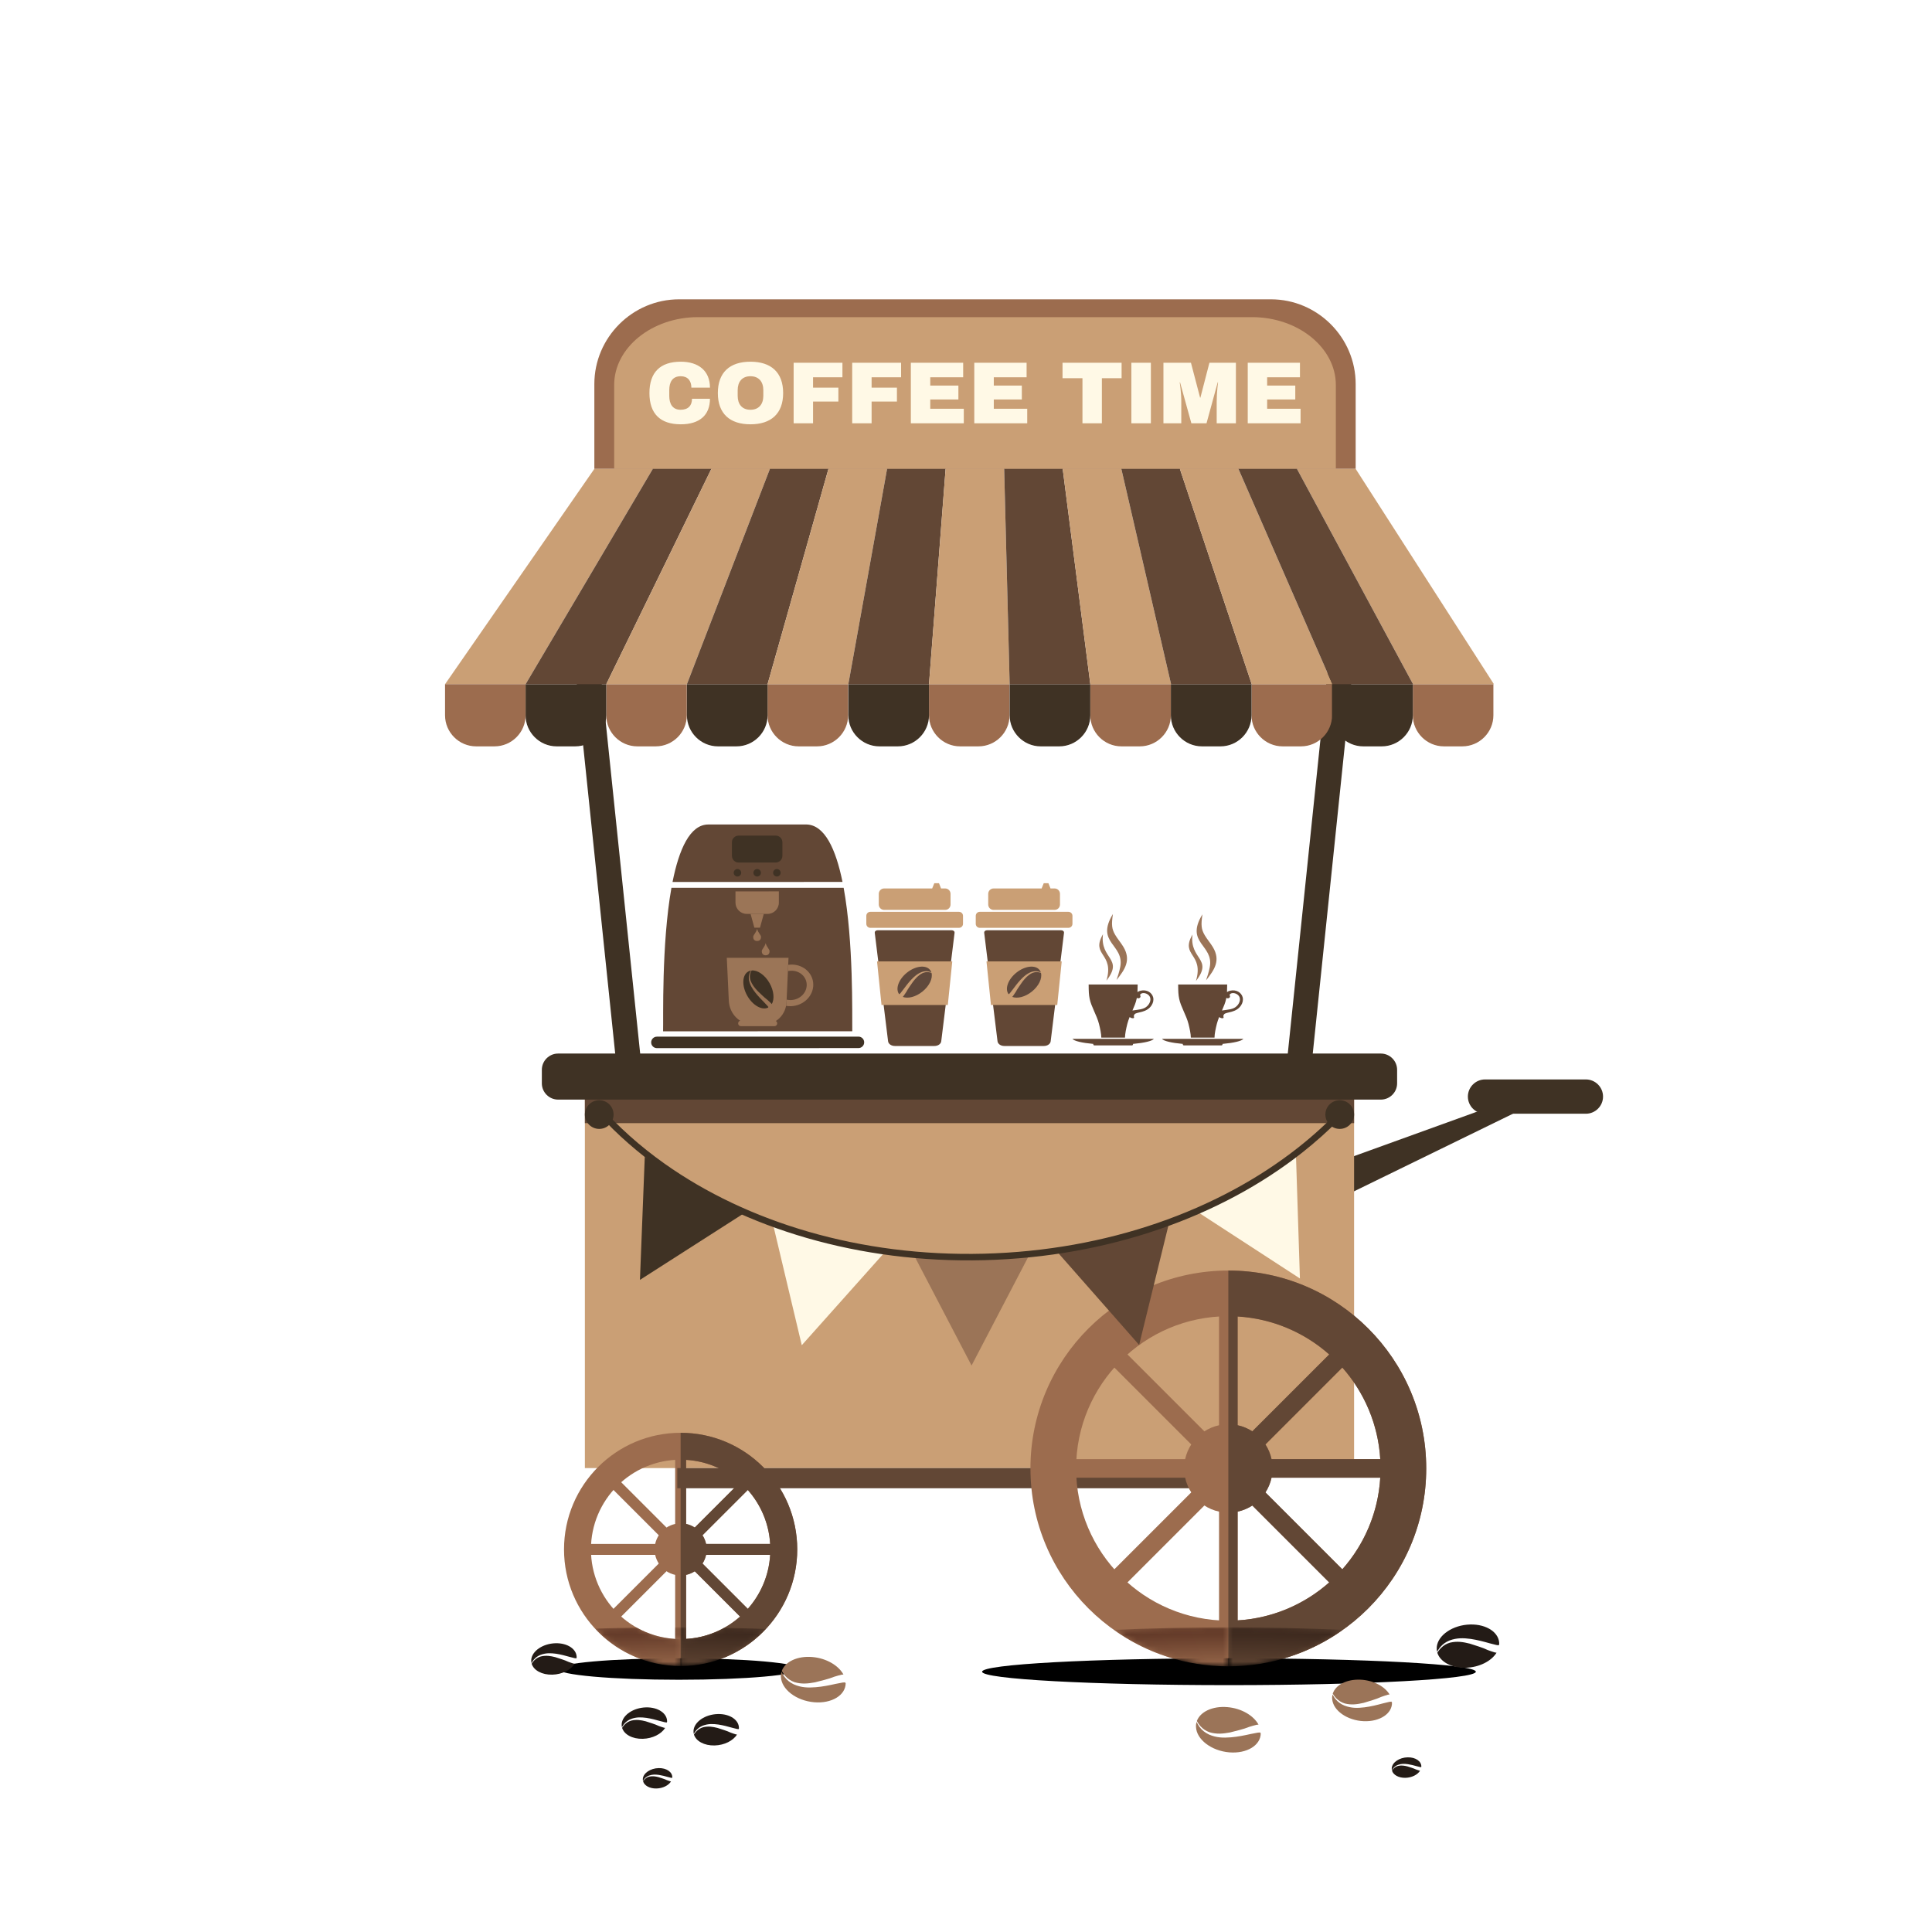 <?xml version="1.0" encoding="UTF-8"?>
<svg width="360px" height="360px" viewBox="0 0 360 360" version="1.1" xmlns="http://www.w3.org/2000/svg" xmlns:xlink="http://www.w3.org/1999/xlink">
    <title>illustration</title>
    <defs>
        <path d="M0,359.622 L0,-3.55271368e-15 L359.58,-3.55271368e-15 L359.58,359.622 L0,359.622 Z M177.302,315.871 C188.958,317.886 207.703,319.193 228.84,319.193 C264.192,319.193 292.851,315.537 292.851,311.027 C292.851,307.471 275.036,304.446 250.17,303.325 C259.577,296.643 265.713,285.66 265.713,273.244 C265.713,252.878 249.204,236.37 228.839,236.37 C208.474,236.37 191.965,252.878 191.965,273.244 C191.965,285.66 198.102,296.643 207.508,303.325 C195.325,303.875 184.833,304.881 177.302,306.183 C168.874,304.726 156.741,303.639 142.677,303.149 C146.297,299.267 148.512,294.058 148.512,288.331 C148.512,288.156 148.51,287.981 148.506,287.806 C148.226,276.049 138.608,266.602 126.783,266.602 C114.782,266.602 105.054,276.332 105.054,288.331 C105.054,294.026 107.245,299.21 110.83,303.084 C82.68,303.942 61.753,307.173 61.753,311.027 C61.753,315.537 90.411,319.193 125.764,319.193 C146.901,319.193 165.645,317.886 177.302,315.871 Z M134.904,302.944 C132.576,302.901 130.206,302.874 127.802,302.865 L127.802,293.075 C128.387,292.951 128.931,292.72 129.417,292.406 L137.859,300.849 C136.956,301.649 135.966,302.352 134.904,302.944 Z M118.605,302.911 C113.51,300.048 110.069,294.592 110.069,288.331 C110.069,279.444 117.007,272.175 125.764,271.647 L125.764,302.861 C123.342,302.861 120.956,302.878 118.605,302.911 Z M227.109,301.556 C212.248,300.663 200.475,288.328 200.475,273.244 C200.475,258.159 212.248,245.825 227.109,244.932 L227.109,301.556 Z M230.569,301.556 L230.569,281.295 C231.56,281.083 232.484,280.691 233.309,280.158 L247.635,294.486 C243.164,298.444 237.434,301.015 231.123,301.517 C231.116,301.518 231.11,301.518 231.104,301.519 L231.102,301.519 C230.925,301.533 230.747,301.545 230.569,301.556 Z M139.301,299.408 L130.859,290.966 C131.172,290.479 131.402,289.933 131.527,289.349 L143.467,289.349 C143.446,289.71 143.412,290.068 143.369,290.421 C143.368,290.423 143.368,290.423 143.368,290.424 C143.367,290.431 143.366,290.437 143.366,290.444 C143.365,290.445 143.365,290.446 143.365,290.447 C143.364,290.453 143.364,290.46 143.363,290.467 C143.363,290.467 143.362,290.469 143.362,290.469 C143.36,290.488 143.358,290.506 143.355,290.524 C143.355,290.527 143.354,290.532 143.353,290.535 C143.353,290.539 143.353,290.543 143.352,290.547 C143.351,290.551 143.351,290.556 143.351,290.56 C143.35,290.564 143.349,290.567 143.349,290.57 C143.348,290.576 143.348,290.581 143.347,290.587 C143.346,290.589 143.346,290.591 143.346,290.593 C143.345,290.601 143.344,290.607 143.343,290.615 C143.343,290.616 143.343,290.616 143.343,290.618 C142.885,293.966 141.435,296.997 139.301,299.408 Z M250.08,292.041 L235.753,277.712 C236.286,276.889 236.678,275.963 236.889,274.972 L257.151,274.972 C256.841,280.149 255.139,284.954 252.417,289.015 C252.416,289.017 252.415,289.018 252.415,289.02 C252.41,289.027 252.405,289.034 252.4,289.041 C252.396,289.048 252.392,289.053 252.388,289.059 C252.385,289.063 252.383,289.066 252.381,289.07 C251.679,290.112 250.911,291.103 250.08,292.041 L250.08,292.041 Z M143.467,287.312 L131.527,287.312 C131.402,286.729 131.172,286.183 130.857,285.697 L139.301,277.255 C141.702,279.967 143.235,283.464 143.467,287.312 Z M129.416,284.256 C128.93,283.942 128.386,283.712 127.802,283.587 L127.802,271.647 C128.982,271.719 130.128,271.912 131.229,272.215 C133.72,272.901 135.978,274.149 137.86,275.815 L129.416,284.256 Z M257.151,271.514 L236.889,271.514 C236.678,270.523 236.286,269.597 235.753,268.772 L250.08,254.446 C252.847,257.571 254.935,261.309 256.114,265.433 C256.115,265.434 256.116,265.437 256.116,265.438 C256.118,265.448 256.122,265.46 256.125,265.469 C256.126,265.473 256.127,265.477 256.128,265.481 C256.128,265.482 256.128,265.483 256.129,265.484 C256.678,267.417 257.026,269.436 257.151,271.514 Z M233.307,266.328 C232.484,265.795 231.558,265.405 230.569,265.192 L230.569,244.932 C237.048,245.322 242.942,247.887 247.529,251.908 C247.532,251.91 247.535,251.913 247.538,251.916 C247.543,251.92 247.549,251.925 247.554,251.93 C247.581,251.953 247.607,251.977 247.634,252.001 L233.307,266.328 Z" id="path-1"></path>
        <ellipse id="path-3" cx="22.5" cy="2" rx="22.5" ry="2"></ellipse>
        <filter x="-16.7%" y="-187.5%" width="133.3%" height="475.0%" filterUnits="objectBoundingBox" id="filter-4">
            <feOffset dx="0" dy="0" in="SourceAlpha" result="shadowOffsetOuter1"></feOffset>
            <feGaussianBlur stdDeviation="2.5" in="shadowOffsetOuter1" result="shadowBlurOuter1"></feGaussianBlur>
            <feColorMatrix values="0 0 0 0 0.31   0 0 0 0 0.251   0 0 0 0 0.212  0 0 0 1 0" type="matrix" in="shadowBlurOuter1"></feColorMatrix>
        </filter>
        <ellipse id="path-5" cx="23" cy="1.5" rx="8" ry="1.5"></ellipse>
        <filter x="-9.4%" y="-50.0%" width="118.8%" height="200.0%" filterUnits="objectBoundingBox" id="filter-6">
            <feOffset dx="0" dy="0" in="SourceAlpha" result="shadowOffsetOuter1"></feOffset>
            <feGaussianBlur stdDeviation="0.5" in="shadowOffsetOuter1" result="shadowBlurOuter1"></feGaussianBlur>
            <feColorMatrix values="0 0 0 0 0.31   0 0 0 0 0.251   0 0 0 0 0.212  0 0 0 1 0" type="matrix" in="shadowBlurOuter1"></feColorMatrix>
        </filter>
        <path d="M1.547,2.303 C1.205,2.303 0.865,2.293 0.527,2.273 L0.527,0.119 C0.868,0.119 1.207,0.12 1.547,0.12 L1.547,2.303" id="path-7"></path>
        <radialGradient cx="0%" cy="373.83%" fx="0%" fy="373.83%" r="6277.931%" gradientTransform="translate(0,3.738),scale(1,0.467),scale(1,0.128),translate(-0,-3.738)" id="radialGradient-9">
            <stop stop-color="#9C6C4E" offset="0%"></stop>
            <stop stop-color="#5B3323" offset="100%"></stop>
        </radialGradient>
        <path d="M16.667,7.319 C10.361,7.319 4.682,4.632 0.713,0.342 C3.248,0.265 5.846,0.207 8.488,0.169 C10.626,1.372 13.058,2.117 15.647,2.273 C15.985,2.293 16.325,2.303 16.667,2.303 L16.667,7.319 M17.685,2.274 L17.685,2.273 C20.252,2.119 22.663,1.385 24.787,0.202 C24.79,0.202 24.787,0.202 24.79,0.202 C22.664,1.386 20.253,2.12 17.685,2.274" id="path-10"></path>
        <radialGradient cx="62.028%" cy="113.515%" fx="62.028%" fy="113.515%" r="895.222%" gradientTransform="translate(0.62,1.135),scale(0.297,1),scale(1,0.128),translate(-0.62,-1.135)" id="radialGradient-12">
            <stop stop-color="#9C6C4E" offset="0%"></stop>
            <stop stop-color="#5B3323" offset="100%"></stop>
        </radialGradient>
        <path d="M0.107,7.319 L0.107,0.12 C0.446,0.12 0.787,0.122 1.125,0.123 L1.125,2.274 C3.693,2.12 6.104,1.386 8.23,0.202 C10.873,0.25 13.47,0.319 16,0.407 C12.033,4.66 6.381,7.319 0.107,7.319" id="path-13"></path>
        <radialGradient cx="-6.415%" cy="113.423%" fx="-6.415%" fy="113.423%" r="889.133%" gradientTransform="translate(-0.064,1.134),scale(0.453,1),scale(1,0.128),translate(0.064,-1.134)" id="radialGradient-15">
            <stop stop-color="#624735" offset="0%"></stop>
            <stop stop-color="#38251B" offset="100%"></stop>
        </radialGradient>
        <ellipse id="path-16" cx="46" cy="2.5" rx="46" ry="2.5"></ellipse>
        <filter x="-3.7%" y="-120.0%" width="107.1%" height="340.0%" filterUnits="objectBoundingBox" id="filter-17">
            <feMorphology radius="0.5" operator="erode" in="SourceAlpha" result="shadowSpreadOuter1"></feMorphology>
            <feOffset dx="0" dy="0" in="shadowSpreadOuter1" result="shadowOffsetOuter1"></feOffset>
            <feGaussianBlur stdDeviation="2.5" in="shadowOffsetOuter1" result="shadowBlurOuter1"></feGaussianBlur>
            <feColorMatrix values="0 0 0 0 0.31   0 0 0 0 0.251   0 0 0 0 0.212  0 0 0 1 0" type="matrix" in="shadowBlurOuter1"></feColorMatrix>
        </filter>
        <ellipse id="path-18" cx="46" cy="1.5" rx="8" ry="1.5"></ellipse>
        <filter x="-9.4%" y="-50.0%" width="118.8%" height="200.0%" filterUnits="objectBoundingBox" id="filter-19">
            <feOffset dx="0" dy="0" in="SourceAlpha" result="shadowOffsetOuter1"></feOffset>
            <feGaussianBlur stdDeviation="0.5" in="shadowOffsetOuter1" result="shadowBlurOuter1"></feGaussianBlur>
            <feColorMatrix values="0 0 0 0 0.31   0 0 0 0 0.251   0 0 0 0 0.212  0 0 0 1 0" type="matrix" in="shadowBlurOuter1"></feColorMatrix>
        </filter>
        <path d="M21.522,7.376 C13.573,7.376 6.212,4.861 0.191,0.583 C6.864,0.282 14.042,0.119 21.523,0.119 L21.522,0.165 L21.522,7.376" id="path-20"></path>
        <radialGradient cx="100%" cy="112.52%" fx="100%" fy="112.52%" r="881.9%" gradientTransform="translate(1,1.125),scale(0.34,1),scale(1,0.128),translate(-1,-1.125)" id="radialGradient-22">
            <stop stop-color="#9C6C4E" offset="0%"></stop>
            <stop stop-color="#5B3323" offset="100%"></stop>
        </radialGradient>
        <path d="M0.642,7.376 L0.642,0.119 C0.643,0.119 0.643,0.119 0.643,0.119 C8.122,0.119 15.302,0.282 21.974,0.583 C15.952,4.861 8.59,7.376 0.642,7.376" id="path-23"></path>
        <radialGradient cx="0.003%" cy="112.52%" fx="0.003%" fy="112.52%" r="881.9%" gradientTransform="translate(0,1.125),scale(0.34,1),scale(1,0.128),translate(-0,-1.125)" id="radialGradient-25">
            <stop stop-color="#624735" offset="0%"></stop>
            <stop stop-color="#38251B" offset="100%"></stop>
        </radialGradient>
    </defs>
    <g id="Page-1" stroke="none" stroke-width="1" fill="none" fill-rule="evenodd">
        <g id="02_Onboarding" transform="translate(-8, -32)">
            <g id="artwork" transform="translate(-1.044, 32.378)">
                <g id="illustration" transform="translate(9.087, 0)">
                    <g id="Group-3">
                        <mask id="mask-2" fill="white">
                            <use xlink:href="#path-1"></use>
                        </mask>
                        <g id="Clip-2"></g>
                        <polygon id="Fill-1" mask="url(#mask-2)" points="0 359.622 359.58 359.622 359.58 -3.55271368e-15 0 -3.55271368e-15"></polygon>
                    </g>
                    <polyline id="Fill-4" fill="#3F3224" points="245.655 217.436 281.737 204.395 282.317 206.932 247.827 223.772 245.655 217.436"></polyline>
                    <polygon id="Fill-5" fill="#CA9F75" points="108.939 273.178 252.272 273.178 252.272 204.27 108.939 204.27"></polygon>
                    <path d="M126.783,293.183 C129.455,293.183 131.635,291.003 131.635,288.331 C131.635,285.66 129.455,283.481 126.783,283.481 C124.112,283.481 121.932,285.66 121.932,288.331 C121.932,291.003 124.112,293.183 126.783,293.183" id="Fill-6" fill="#9C6C4E"></path>
                    <polygon id="Fill-7" fill="#9C6C4E" points="125.764 305.813 127.802 305.813 127.802 270.852 125.764 270.852"></polygon>
                    <polygon id="Fill-8" fill="#9C6C4E" points="109.303 289.35 144.263 289.35 144.263 287.312 109.303 287.312"></polygon>
                    <polyline id="Fill-9" fill="#9C6C4E" points="138.422 275.25 139.863 276.691 115.143 301.412 113.702 299.971 138.422 275.25"></polyline>
                    <polyline id="Fill-10" fill="#9C6C4E" points="113.702 276.691 115.143 275.25 139.864 299.971 138.423 301.412 113.702 276.691"></polyline>
                    <path d="M126.783,271.617 C136.014,271.617 143.497,279.102 143.497,288.331 C143.497,297.563 136.014,305.045 126.783,305.045 C117.552,305.045 110.069,297.563 110.069,288.331 C110.069,279.102 117.552,271.617 126.783,271.617 M148.512,288.331 C148.512,276.332 138.783,266.602 126.783,266.602 C114.782,266.602 105.054,276.332 105.054,288.331 C105.054,300.332 114.782,310.061 126.783,310.061 C138.783,310.061 148.512,300.332 148.512,288.331" id="Fill-11" fill="#9C6C4E"></path>
                    <path d="M127.802,293.075 C128.387,292.951 128.931,292.72 129.417,292.406 L137.86,300.85 C135.148,303.25 131.651,304.785 127.802,305.016 L127.802,293.075 M130.859,290.966 C131.172,290.479 131.402,289.933 131.527,289.349 L143.467,289.349 C143.236,293.2 141.702,296.696 139.301,299.408 L130.859,290.966 M129.416,284.256 C128.93,283.942 128.386,283.712 127.802,283.587 L127.802,271.647 C131.65,271.879 135.148,273.414 137.86,275.815 L129.416,284.256 M131.527,287.312 C131.402,286.729 131.172,286.183 130.857,285.697 L139.301,277.255 C141.702,279.966 143.236,283.463 143.467,287.312 L131.527,287.312 M148.512,288.331 C148.512,276.332 138.784,266.602 126.783,266.602 L126.783,283.481 L126.783,286.89 L126.783,286.891 L126.783,310.061 C138.784,310.061 148.512,300.332 148.512,288.331" id="Fill-12" fill="#624735"></path>
                    <polygon id="Fill-13" fill="#624735" points="108.939 208.904 252.272 208.904 252.272 204.27 108.939 204.27"></polygon>
                    <polyline id="Fill-14" fill="#3F3224" points="106.608 119.173 111.225 118.819 119.918 202.415 115.3 202.769 106.608 119.173"></polyline>
                    <polyline id="Fill-15" fill="#3F3224" points="252.552 119.173 247.935 118.819 239.243 202.415 243.86 202.769 252.552 119.173"></polyline>
                    <path d="M112.923,127.113 L127.933,127.113 L127.933,132.904 C127.933,136.09 125.327,138.695 122.142,138.695 L118.714,138.695 C115.528,138.695 112.923,136.09 112.923,132.904 L112.923,127.113" id="Fill-16" fill="#9C6C4E"></path>
                    <path d="M173.061,127.113 L188.071,127.113 L188.071,132.904 C188.071,136.09 185.465,138.695 182.28,138.695 L178.851,138.695 C175.666,138.695 173.061,136.09 173.061,132.904 L173.061,127.113" id="Fill-17" fill="#9C6C4E"></path>
                    <path d="M233.159,127.113 L248.169,127.113 L248.169,132.904 C248.169,136.09 245.562,138.695 242.378,138.695 L238.95,138.695 C235.766,138.695 233.159,136.09 233.159,132.904 L233.159,127.113" id="Fill-18" fill="#9C6C4E"></path>
                    <path d="M142.982,127.113 L157.992,127.113 L157.992,132.904 C157.992,136.09 155.387,138.695 152.202,138.695 L148.772,138.695 C145.588,138.695 142.982,136.09 142.982,132.904 L142.982,127.113" id="Fill-19" fill="#9C6C4E"></path>
                    <path d="M203.12,127.113 L218.131,127.113 L218.131,132.904 C218.131,136.09 215.523,138.695 212.34,138.695 L208.912,138.695 C205.726,138.695 203.12,136.09 203.12,132.904 L203.12,127.113" id="Fill-20" fill="#9C6C4E"></path>
                    <path d="M263.218,127.113 L278.228,127.113 L278.228,132.904 C278.228,136.09 275.621,138.695 272.437,138.695 L269.009,138.695 C265.823,138.695 263.218,136.09 263.218,132.904 L263.218,127.113" id="Fill-21" fill="#9C6C4E"></path>
                    <path d="M97.893,127.113 L112.923,127.113 L112.923,132.904 C112.923,136.09 110.318,138.695 107.132,138.695 L103.684,138.695 C100.5,138.695 97.893,136.09 97.893,132.904 L97.893,127.113" id="Fill-22" fill="#3F3224"></path>
                    <path d="M158.031,127.113 L173.061,127.113 L173.061,132.904 C173.061,136.09 170.456,138.695 167.27,138.695 L163.822,138.695 C160.637,138.695 158.031,136.09 158.031,132.904 L158.031,127.113" id="Fill-23" fill="#3F3224"></path>
                    <path d="M218.131,127.113 L233.159,127.113 L233.159,132.904 C233.159,136.09 230.555,138.695 227.37,138.695 L223.922,138.695 C220.735,138.695 218.131,136.09 218.131,132.904 L218.131,127.113" id="Fill-24" fill="#3F3224"></path>
                    <path d="M127.953,127.113 L142.982,127.113 L142.982,132.904 C142.982,136.09 140.377,138.695 137.192,138.695 L133.744,138.695 C130.558,138.695 127.953,136.09 127.953,132.904 L127.953,127.113" id="Fill-25" fill="#3F3224"></path>
                    <path d="M188.091,127.113 L203.12,127.113 L203.12,132.904 C203.12,136.09 200.513,138.695 197.329,138.695 L193.88,138.695 C190.696,138.695 188.091,136.09 188.091,132.904 L188.091,127.113" id="Fill-26" fill="#3F3224"></path>
                    <path d="M248.188,127.113 L263.218,127.113 L263.218,132.904 C263.218,136.09 260.612,138.695 257.427,138.695 L253.979,138.695 C250.794,138.695 248.188,136.09 248.188,132.904 L248.188,127.113" id="Fill-27" fill="#3F3224"></path>
                    <path d="M126.503,55.395 L236.768,55.395 C245.457,55.395 252.566,62.504 252.566,71.191 L252.566,86.99 L110.704,86.99 L110.704,71.194 C110.704,62.504 117.813,55.395 126.503,55.395" id="Fill-28" fill="#9C6C4E"></path>
                    <path d="M114.399,86.99 L248.872,86.99 L248.872,71.358 C248.872,64.41 241.836,58.715 233.251,58.715 L130.019,58.715 C121.434,58.715 114.399,64.41 114.399,71.358 L114.399,86.99" id="Fill-29" fill="#CA9F75"></path>
                    <path d="M276.669,200.76 L295.465,200.76 C297.222,200.76 298.659,202.197 298.659,203.955 C298.659,205.71 297.222,207.149 295.465,207.149 L276.669,207.149 C274.913,207.149 273.475,205.71 273.475,203.955 C273.475,202.197 274.913,200.76 276.669,200.76" id="Fill-30" fill="#3F3224"></path>
                    <path d="M103.95,195.936 L257.261,195.936 C258.926,195.936 260.289,197.299 260.289,198.964 L260.289,201.489 C260.289,203.154 258.926,204.517 257.261,204.517 L103.95,204.517 C102.284,204.517 100.921,203.154 100.921,201.489 L100.921,198.964 C100.921,197.299 102.284,195.936 103.95,195.936" id="Fill-31" fill="#3F3224"></path>
                    <polygon id="Fill-32" fill="#624735" points="126.157 276.936 228.839 276.936 228.839 273.178 126.157 273.178"></polygon>
                    <path d="M228.839,281.476 C233.375,281.476 237.073,277.778 237.073,273.244 C237.073,268.71 233.375,265.01 228.839,265.01 C224.306,265.01 220.607,268.71 220.607,273.244 C220.607,277.778 224.306,281.476 228.839,281.476" id="Fill-33" fill="#9C6C4E"></path>
                    <polygon id="Fill-34" fill="#9C6C4E" points="227.109 302.907 230.569 302.907 230.569 243.58 227.109 243.58"></polygon>
                    <polygon id="Fill-35" fill="#9C6C4E" points="199.174 274.972 258.504 274.972 258.504 271.514 199.174 271.514"></polygon>
                    <polyline id="Fill-36" fill="#9C6C4E" points="248.592 251.045 251.035 253.489 209.086 295.441 206.64 292.995 248.592 251.045"></polyline>
                    <polyline id="Fill-37" fill="#9C6C4E" points="206.64 253.489 209.086 251.045 251.039 292.995 248.592 295.441 206.64 253.489"></polyline>
                    <path d="M228.839,244.88 C244.503,244.88 257.203,257.579 257.203,273.244 C257.203,288.908 244.503,301.608 228.839,301.608 C213.173,301.608 200.475,288.908 200.475,273.244 C200.475,257.579 213.173,244.88 228.839,244.88 M265.713,273.244 C265.713,252.878 249.204,236.37 228.839,236.37 C208.474,236.37 191.965,252.878 191.965,273.244 C191.965,293.609 208.474,310.118 228.839,310.118 C249.204,310.118 265.713,293.609 265.713,273.244" id="Fill-38" fill="#9C6C4E"></path>
                    <path d="M230.569,281.295 C231.56,281.083 232.484,280.691 233.309,280.158 L247.636,294.486 C243.035,298.56 237.099,301.164 230.569,301.556 L230.569,281.295 M235.753,277.712 C236.286,276.889 236.678,275.963 236.889,274.972 L257.151,274.972 C256.759,281.502 254.156,287.438 250.08,292.041 L235.753,277.712 M233.307,266.328 C232.484,265.795 231.558,265.405 230.569,265.192 L230.569,244.93 C237.099,245.323 243.033,247.926 247.634,252.001 L233.307,266.328 M236.889,271.514 C236.678,270.523 236.286,269.597 235.753,268.772 L250.08,254.445 C254.156,259.048 256.759,264.982 257.151,271.514 L236.889,271.514 M265.713,273.244 C265.713,252.878 249.204,236.37 228.839,236.37 L228.839,310.118 C249.204,310.118 265.713,293.609 265.713,273.244" id="Fill-39" fill="#624735"></path>
                    <polyline id="Fill-40" fill="#9B7457" points="180.992 254.07 191.608 233.731 170.376 233.731 180.992 254.07"></polyline>
                    <polyline id="Fill-41" fill="#FFF9E6" points="149.357 250.283 164.633 233.166 144.049 227.965 149.357 250.283"></polyline>
                    <polyline id="Fill-42" fill="#3F3224" points="119.202 238.11 138.523 225.74 120.1 215.186 119.202 238.11"></polyline>
                    <polyline id="Fill-43" fill="#624735" points="212.218 250.23 197.06 233.008 217.682 227.948 212.218 250.23"></polyline>
                    <polyline id="Fill-44" fill="#FFF9E6" points="242.178 237.846 222.944 225.34 241.442 214.916 242.178 237.846"></polyline>
                    <path d="M111.676,207.425 C115.01,211.07 118.847,214.43 123.112,217.454 C138.695,228.496 159.993,235.031 183.311,234.438 C206.629,233.848 227.567,226.241 242.57,214.423 C245.132,212.404 247.522,210.263 249.721,208.012 L249.679,206.312 C247.293,208.839 244.667,211.232 241.824,213.473 C227.016,225.139 206.332,232.646 183.281,233.23 C160.229,233.815 139.19,227.365 123.81,216.467 C119.208,213.208 115.115,209.547 111.627,205.56 L111.676,207.425" id="Fill-45" fill="#3F3224"></path>
                    <path d="M249.595,204.63 C248.12,204.63 246.921,205.826 246.921,207.302 C246.921,208.781 248.12,209.978 249.595,209.978 C251.073,209.978 252.272,208.781 252.272,207.302 C252.272,205.826 251.073,204.63 249.595,204.63" id="Fill-46" fill="#3F3224"></path>
                    <path d="M111.614,204.63 C110.136,204.63 108.939,205.826 108.939,207.302 C108.939,208.781 110.136,209.978 111.614,209.978 C113.092,209.978 114.289,208.781 114.289,207.302 C114.289,205.826 113.092,204.63 111.614,204.63" id="Fill-47" fill="#3F3224"></path>
                    <path d="M110.704,86.99 C114.322,86.99 117.954,86.99 121.599,86.99 C118.594,92.082 115.284,97.686 111.628,103.874 C107.56,110.759 103.009,118.46 97.893,127.113 C92.87,127.113 87.867,127.113 82.884,127.113 C88.888,118.46 94.226,110.759 99.003,103.871 C103.29,97.686 107.178,92.082 110.704,86.99" id="Fill-48" fill="#CA9F75"></path>
                    <path d="M241.626,86.99 C245.259,86.99 248.907,86.99 252.566,86.99 C255.835,92.086 259.433,97.69 263.403,103.874 C267.824,110.759 272.766,118.454 278.326,127.113 C273.283,127.113 268.261,127.113 263.258,127.113 C258.587,118.454 254.439,110.759 250.727,103.874 C247.395,97.69 244.374,92.086 241.626,86.99" id="Fill-49" fill="#CA9F75"></path>
                    <path d="M121.599,86.99 C125.231,86.99 128.863,86.99 132.51,86.99 C130.026,92.082 127.292,97.686 124.271,103.874 C120.91,110.759 117.149,118.46 112.923,127.113 C107.9,127.113 102.897,127.113 97.893,127.113 C103.009,118.46 107.56,110.759 111.628,103.874 C115.284,97.686 118.594,92.082 121.599,86.99" id="Fill-50" fill="#624735"></path>
                    <path d="M132.51,86.99 C136.14,86.99 139.772,86.99 143.418,86.99 C141.458,92.082 139.298,97.686 136.912,103.874 C134.259,110.759 131.289,118.46 127.953,127.113 C122.931,127.113 117.927,127.113 112.923,127.113 C117.149,118.46 120.91,110.759 124.271,103.874 C127.292,97.686 130.026,92.082 132.51,86.99" id="Fill-51" fill="#CA9F75"></path>
                    <path d="M143.418,86.99 C147.049,86.99 150.68,86.99 154.326,86.99 C152.891,92.082 151.305,97.686 149.556,103.874 C147.609,110.759 145.429,118.46 142.982,127.113 C137.959,127.113 132.957,127.113 127.953,127.113 C131.289,118.46 134.259,110.759 136.912,103.874 C139.298,97.686 141.458,92.082 143.418,86.99" id="Fill-52" fill="#624735"></path>
                    <path d="M154.326,86.99 C157.958,86.99 161.604,86.99 165.25,86.99 C164.337,92.082 163.328,97.686 162.215,103.874 C160.975,110.759 159.588,118.46 158.031,127.113 C153.008,127.113 147.986,127.113 142.982,127.113 C145.429,118.46 147.609,110.759 149.556,103.874 C151.305,97.686 152.891,92.082 154.326,86.99" id="Fill-53" fill="#CA9F75"></path>
                    <path d="M165.25,86.99 C168.882,86.99 172.514,86.99 176.159,86.99 C175.769,92.082 175.336,97.686 174.857,103.874 C174.324,110.759 173.729,118.46 173.061,127.113 C168.038,127.113 163.035,127.113 158.031,127.113 C159.588,118.46 160.975,110.759 162.215,103.874 C163.328,97.686 164.337,92.082 165.25,86.99" id="Fill-54" fill="#624735"></path>
                    <path d="M176.159,86.99 C179.791,86.99 183.422,86.99 187.068,86.99 C187.2,92.082 187.343,97.686 187.499,103.874 C187.673,110.759 187.869,118.454 188.091,127.113 C183.067,127.113 178.065,127.113 173.061,127.113 C173.729,118.46 174.324,110.759 174.857,103.874 C175.336,97.686 175.769,92.082 176.159,86.99" id="Fill-55" fill="#CA9F75"></path>
                    <path d="M187.068,86.99 C190.7,86.99 194.331,86.99 197.976,86.99 C198.631,92.086 199.349,97.686 200.143,103.874 C201.023,110.759 202.009,118.454 203.12,127.113 C198.098,127.113 193.094,127.113 188.091,127.113 C187.869,118.454 187.673,110.759 187.499,103.874 C187.343,97.686 187.2,92.082 187.068,86.99" id="Fill-56" fill="#624735"></path>
                    <path d="M197.976,86.99 C201.609,86.99 205.255,86.99 208.901,86.99 C210.079,92.086 211.372,97.686 212.801,103.874 C214.389,110.759 216.166,118.454 218.169,127.113 C213.147,127.113 208.123,127.113 203.12,127.113 C202.009,118.454 201.023,110.759 200.143,103.874 C199.349,97.686 198.631,92.086 197.976,86.99" id="Fill-57" fill="#CA9F75"></path>
                    <path d="M208.901,86.99 C212.532,86.99 216.163,86.99 219.81,86.99 C221.51,92.086 223.38,97.686 225.444,103.874 C227.737,110.759 230.307,118.454 233.199,127.113 C228.175,127.113 223.172,127.113 218.169,127.113 C216.166,118.454 214.389,110.759 212.801,103.874 C211.372,97.686 210.079,92.086 208.901,86.99" id="Fill-58" fill="#624735"></path>
                    <path d="M219.81,86.99 C223.441,86.99 227.074,86.99 230.719,86.99 C232.942,92.086 235.386,97.686 238.086,103.874 C241.088,110.759 244.446,118.454 248.228,127.113 C243.207,127.113 238.202,127.113 233.199,127.113 C230.307,118.454 227.737,110.759 225.444,103.874 C223.38,97.686 221.51,92.086 219.81,86.99" id="Fill-59" fill="#CA9F75"></path>
                    <path d="M230.719,86.99 C234.351,86.99 237.982,86.99 241.626,86.99 C244.374,92.086 247.395,97.69 250.727,103.874 C254.439,110.759 258.587,118.454 263.258,127.113 C258.234,127.113 253.232,127.113 248.228,127.113 C244.446,118.454 241.088,110.759 238.086,103.874 C235.386,97.686 232.942,92.086 230.719,86.99" id="Fill-60" fill="#624735"></path>
                    <path d="M82.884,127.113 L97.893,127.113 L97.893,132.904 C97.893,136.09 95.288,138.695 92.103,138.695 L88.674,138.695 C85.489,138.695 82.884,136.09 82.884,132.904 L82.884,127.113" id="Fill-61" fill="#9C6C4E"></path>
                    <path d="M123.512,191.794 L123.512,191.795 C123.586,189.549 123.201,175.54 125.069,165.053 L157.157,165.046 C159.006,175.162 158.728,188.595 158.765,191.786 L123.512,191.794 Z M156.947,163.958 C155.71,157.879 153.631,153.248 150.134,153.249 L131.948,153.253 C128.514,153.254 126.479,157.894 125.274,163.965 L156.947,163.958 L156.947,163.958 Z" id="Fill-62" fill="#624735"></path>
                    <path d="M122.363,192.788 L159.916,192.779 C160.503,192.779 160.985,193.26 160.985,193.848 C160.986,194.436 160.503,194.917 159.916,194.918 L122.364,194.926 C121.774,194.927 121.293,194.447 121.293,193.858 C121.293,193.269 121.774,192.788 122.363,192.788" id="Fill-63" fill="#3F3224"></path>
                    <path d="M137.579,155.327 L144.505,155.326 C145.187,155.325 145.745,155.884 145.745,156.566 L145.746,159.098 C145.746,159.78 145.189,160.339 144.505,160.34 L137.58,160.341 C136.898,160.342 136.341,159.783 136.34,159.101 L136.34,156.568 C136.339,155.885 136.897,155.327 137.579,155.327" id="Fill-64" fill="#3F3224"></path>
                    <path d="M137.371,162.948 C137.756,162.948 138.069,162.634 138.069,162.248 C138.069,161.863 137.756,161.549 137.372,161.549 C136.984,161.549 136.672,161.864 136.671,162.248 C136.672,162.634 136.985,162.949 137.371,162.948" id="Fill-65" fill="#3F3224"></path>
                    <path d="M141.044,162.947 C141.429,162.947 141.744,162.632 141.744,162.248 C141.743,161.862 141.43,161.548 141.043,161.548 C140.658,161.548 140.344,161.863 140.344,162.248 C140.344,162.632 140.658,162.947 141.044,162.947" id="Fill-66" fill="#3F3224"></path>
                    <path d="M144.717,162.947 C145.102,162.946 145.416,162.631 145.416,162.246 C145.416,161.862 145.102,161.547 144.717,161.547 C144.332,161.547 144.018,161.862 144.018,162.246 C144.017,162.631 144.332,162.947 144.717,162.947" id="Fill-67" fill="#3F3224"></path>
                    <path d="M137.003,165.718 L145.086,165.716 L145.086,167.815 C145.087,168.97 144.144,169.914 142.989,169.914 L139.101,169.915 C137.947,169.915 137.003,168.971 137.003,167.817 L137.003,165.718" id="Fill-68" fill="#9B7557"></path>
                    <polyline id="Fill-69" fill="#9B7557" points="139.816 169.915 142.275 169.914 141.571 172.48 140.522 172.48 139.816 169.915"></polyline>
                    <path d="M135.387,178.099 L146.883,178.096 L146.516,186.354 C146.415,188.622 144.659,190.483 142.388,190.483 L140.16,190.484 C137.741,190.484 135.872,188.502 135.76,186.085 L135.387,178.099" id="Fill-70" fill="#9B7557"></path>
                    <path d="M138.019,189.796 L144.259,189.793 C144.544,189.793 144.779,190.027 144.78,190.313 L144.779,190.314 C144.778,190.6 144.544,190.832 144.259,190.833 L138.019,190.835 C137.732,190.834 137.499,190.601 137.499,190.316 L137.499,190.315 C137.499,190.029 137.732,189.796 138.019,189.796" id="Fill-71" fill="#9B7557"></path>
                    <path d="M146.773,180.572 C148.344,180.23 149.879,181.123 150.212,182.578 C150.548,184.045 149.538,185.527 147.958,185.89 C147.47,186.001 146.986,185.994 146.537,185.886 L146.516,186.354 C146.506,186.588 146.477,186.818 146.432,187.043 C147.002,187.146 147.604,187.137 148.212,186.998 C150.454,186.484 151.885,184.383 151.409,182.305 C150.955,180.33 148.946,179.088 146.825,179.407 L146.773,180.572" id="Fill-72" fill="#9B7557"></path>
                    <path d="M141.033,172.69 C141.215,173.446 141.763,173.826 141.762,174.205 C141.763,174.583 141.58,174.962 141.034,174.963 C140.489,174.962 140.304,174.584 140.305,174.205 C140.306,173.826 140.851,173.447 141.033,172.69" id="Fill-73" fill="#9B7557"></path>
                    <path d="M142.627,175.351 C142.811,176.109 143.357,176.488 143.357,176.867 C143.357,177.245 143.175,177.625 142.628,177.624 C142.082,177.625 141.9,177.246 141.9,176.867 C141.9,176.489 142.446,176.11 142.627,175.351" id="Fill-74" fill="#9B7557"></path>
                    <path d="M139.382,180.65 C139.544,180.558 139.72,180.498 139.902,180.469 C139.801,180.618 139.712,180.786 139.63,180.981 C139.467,181.44 139.45,181.807 139.527,182.287 C139.72,183.202 140.16,183.876 140.72,184.607 C141.246,185.265 141.789,185.831 142.382,186.429 C142.564,186.636 142.774,186.839 142.961,187.047 L143.1,187.228 L143.125,187.206 C143.15,187.195 143.13,187.263 143.09,187.368 C141.942,187.933 140.22,186.969 139.198,185.167 C138.152,183.323 138.235,181.301 139.382,180.65 Z M140.003,180.456 C139.903,180.625 139.824,180.811 139.762,181.032 C139.652,181.471 139.666,181.807 139.784,182.243 C140.065,183.074 140.545,183.66 141.138,184.29 C141.729,184.843 142.295,185.432 142.946,185.923 C143.176,186.129 143.409,186.337 143.628,186.558 C143.647,186.579 143.709,186.654 143.764,186.723 C144.299,185.805 144.171,184.254 143.353,182.81 C142.482,181.274 141.101,180.347 140.003,180.456 L140.003,180.456 Z" id="Fill-75" fill="#3F3224"></path>
                    <path d="M242.301,78.492 L242.301,75.784 L236.072,75.784 L236.072,74.061 L241.314,74.061 L241.314,71.469 L236.072,71.469 L236.072,69.922 L242.185,69.922 L242.185,67.214 L232.455,67.214 L232.455,78.492 L242.301,78.492 Z M230.25,67.214 L225.316,67.214 L223.633,73.714 L223.576,73.714 L221.873,67.214 L216.747,67.214 L216.747,78.492 L220.074,78.492 L220.074,74.429 C220.074,72.727 219.783,70.87 219.783,70.87 L219.842,70.87 L221.95,78.492 L224.775,78.492 L226.863,70.85 L226.922,70.85 C226.922,70.85 226.67,72.727 226.67,74.429 L226.67,78.492 L230.25,78.492 L230.25,67.214 Z M210.769,78.492 L214.406,78.492 L214.406,67.214 L210.769,67.214 L210.769,78.492 Z M208.95,67.214 L197.943,67.214 L197.943,70.096 L201.658,70.096 L201.658,78.492 L205.275,78.492 L205.275,70.096 L208.95,70.096 L208.95,67.214 Z M191.366,78.492 L191.366,75.784 L185.136,75.784 L185.136,74.061 L190.36,74.061 L190.36,71.469 L185.136,71.469 L185.136,69.922 L191.25,69.922 L191.25,67.214 L181.5,67.214 L181.5,78.492 L191.366,78.492 Z M179.546,78.492 L179.546,75.784 L173.298,75.784 L173.298,74.061 L178.54,74.061 L178.54,71.469 L173.298,71.469 L173.298,69.922 L179.43,69.922 L179.43,67.214 L169.68,67.214 L169.68,78.492 L179.546,78.492 Z M162.368,78.492 L162.368,74.449 L167.088,74.449 L167.088,71.857 L162.368,71.857 L162.368,69.922 L167.862,69.922 L167.862,67.214 L158.751,67.214 L158.751,78.492 L162.368,78.492 Z M151.458,78.492 L151.458,74.449 L156.177,74.449 L156.177,71.857 L151.458,71.857 L151.458,69.922 L156.932,69.922 L156.932,67.214 L147.84,67.214 L147.84,78.492 L151.458,78.492 Z M139.792,69.728 C141.378,69.728 142.191,70.793 142.191,72.32 L142.191,73.385 C142.191,74.913 141.378,75.977 139.792,75.977 C138.206,75.977 137.413,74.913 137.413,73.385 L137.413,72.32 C137.413,70.793 138.206,69.728 139.792,69.728 Z M139.792,67.02 C135.942,67.02 133.718,69.013 133.718,72.863 C133.718,76.693 135.942,78.685 139.792,78.685 C143.642,78.685 145.886,76.693 145.886,72.863 C145.886,69.013 143.642,67.02 139.792,67.02 Z M126.812,67.02 C122.962,67.02 120.97,69.013 120.97,72.863 C120.97,76.693 122.962,78.685 126.812,78.685 C130.255,78.685 132.248,77.022 132.248,73.926 L128.901,73.926 C128.901,75.203 128.185,75.977 126.774,75.977 C125.304,75.977 124.665,74.913 124.665,73.385 L124.665,72.32 C124.665,70.793 125.265,69.728 126.812,69.728 C128.089,69.728 128.785,70.561 128.785,71.857 L132.248,71.857 C132.248,68.703 130.1,67.02 126.812,67.02 L126.812,67.02 Z" id="Fill-76" fill="#FFF9E6"></path>
                    <g id="shadow-reel-left" transform="translate(103.957, 308.622)" fill="black" fill-opacity="1">
                        <g id="Oval">
                            <use filter="url(#filter-4)" xlink:href="#path-3"></use>
                        </g>
                        <g id="Oval">
                            <use filter="url(#filter-6)" xlink:href="#path-5"></use>
                        </g>
                    </g>
                    <g id="Group-80" transform="translate(125.237, 302.742)">
                        <mask id="mask-8" fill="white">
                            <use xlink:href="#path-7"></use>
                        </mask>
                        <g id="Clip-79"></g>
                        <path d="M1.547,2.303 C1.205,2.303 0.865,2.293 0.527,2.273 L0.527,0.119 C0.868,0.119 1.207,0.12 1.547,0.12 L1.547,2.303" id="Fill-78" fill="url(#radialGradient-9)" mask="url(#mask-8)"></path>
                    </g>
                    <g id="Group-83" transform="translate(110.117, 302.742)">
                        <mask id="mask-11" fill="white">
                            <use xlink:href="#path-10"></use>
                        </mask>
                        <g id="Clip-82"></g>
                        <path d="M16.667,7.319 C10.361,7.319 4.682,4.632 0.713,0.342 C3.248,0.265 5.846,0.207 8.488,0.169 C10.626,1.372 13.058,2.117 15.647,2.273 C15.985,2.293 16.325,2.303 16.667,2.303 L16.667,7.319 M17.685,2.274 L17.685,2.273 C20.252,2.119 22.663,1.385 24.787,0.202 C24.79,0.202 24.787,0.202 24.79,0.202 C22.664,1.386 20.253,2.12 17.685,2.274" id="Fill-81" fill="url(#radialGradient-12)" mask="url(#mask-11)"></path>
                    </g>
                    <g id="Group-86" transform="translate(126.677, 302.742)">
                        <mask id="mask-14" fill="white">
                            <use xlink:href="#path-13"></use>
                        </mask>
                        <g id="Clip-85"></g>
                        <path d="M0.107,7.319 L0.107,0.12 C0.446,0.12 0.787,0.122 1.125,0.123 L1.125,2.274 C3.693,2.12 6.104,1.386 8.23,0.202 C10.873,0.25 13.47,0.319 16,0.407 C12.033,4.66 6.381,7.319 0.107,7.319" id="Fill-84" fill="url(#radialGradient-15)" mask="url(#mask-14)"></path>
                    </g>
                    <g id="shadow-reel-right" transform="translate(182.957, 308.622)" fill="black" fill-opacity="1">
                        <g id="Oval">
                            <use filter="url(#filter-17)" xlink:href="#path-16"></use>
                        </g>
                        <g id="Oval">
                            <use filter="url(#filter-19)" xlink:href="#path-18"></use>
                        </g>
                    </g>
                    <g id="Group-90" transform="translate(207.317, 302.742)">
                        <mask id="mask-21" fill="white">
                            <use xlink:href="#path-20"></use>
                        </mask>
                        <g id="Clip-89"></g>
                        <path d="M21.522,7.376 C13.573,7.376 6.212,4.861 0.191,0.583 C6.864,0.282 14.042,0.119 21.523,0.119 L21.522,0.165 L21.522,7.376" id="Fill-88" fill="url(#radialGradient-22)" mask="url(#mask-21)"></path>
                    </g>
                    <g id="Group-93" transform="translate(228.197, 302.742)">
                        <mask id="mask-24" fill="white">
                            <use xlink:href="#path-23"></use>
                        </mask>
                        <g id="Clip-92"></g>
                        <path d="M0.642,7.376 L0.642,0.119 C0.643,0.119 0.643,0.119 0.643,0.119 C8.122,0.119 15.302,0.282 21.974,0.583 C15.952,4.861 8.59,7.376 0.642,7.376" id="Fill-91" fill="url(#radialGradient-25)" mask="url(#mask-24)"></path>
                    </g>
                    <path d="M175.342,193.654 L177.829,173.413 L177.807,173.241 L177.688,173.097 L177.51,172.994 C177.448,172.975 177.373,172.963 177.288,172.963 L163.493,172.963 C163.408,172.963 163.334,172.975 163.272,172.994 L163.094,173.097 L162.975,173.241 L162.953,173.413 L165.439,193.654 C165.47,193.902 165.622,194.121 165.848,194.276 C166.074,194.432 166.375,194.526 166.706,194.526 L174.076,194.526 C174.407,194.526 174.708,194.432 174.933,194.276 C175.159,194.121 175.312,193.902 175.342,193.654" id="Fill-95" fill="#624735"></path>
                    <polyline id="Fill-96" fill="#CA9F75" points="163.382 178.77 177.399 178.77 176.566 186.89 164.215 186.89 163.382 178.77"></polyline>
                    <path d="M173.535,180.912 C173.361,180.842 173.174,180.794 172.957,180.768 C172.526,180.729 172.212,180.793 171.818,180.968 C171.076,181.353 170.592,181.893 170.086,182.544 C169.651,183.182 169.18,183.804 168.813,184.487 C168.651,184.735 168.489,184.985 168.313,185.224 L168.178,185.378 C169.122,185.745 170.567,185.399 171.806,184.415 C173.126,183.368 173.799,181.932 173.535,180.912 Z M173.262,180.356 C173.372,180.494 173.454,180.65 173.507,180.819 C173.352,180.745 173.182,180.687 172.986,180.636 C172.529,180.551 172.179,180.588 171.739,180.733 C170.906,181.047 170.333,181.56 169.727,182.196 C169.183,182.79 168.728,183.385 168.252,184.031 C168.085,184.232 167.924,184.46 167.755,184.668 L167.606,184.825 L167.628,184.845 C167.643,184.867 167.576,184.857 167.471,184.836 C166.769,183.835 167.426,182.071 168.976,180.843 C170.561,179.587 172.48,179.369 173.262,180.356 L173.262,180.356 Z" id="Fill-97" fill="#60493C"></path>
                    <path d="M162.127,169.527 L178.654,169.527 C179.065,169.527 179.4,169.862 179.4,170.273 L179.4,171.766 C179.4,172.176 179.065,172.511 178.654,172.511 L162.127,172.511 C161.717,172.511 161.382,172.176 161.382,171.766 L161.382,170.273 C161.382,169.862 161.717,169.527 162.127,169.527" id="Fill-98" fill="#CA9F75"></path>
                    <path d="M176.079,165.172 L175.31,165.172 L174.925,164.197 L174.051,164.197 L173.654,165.172 L164.703,165.172 C164.154,165.172 163.704,165.622 163.704,166.171 L163.704,168.17 C163.704,168.719 164.154,169.169 164.703,169.169 L176.079,169.169 C176.628,169.169 177.077,168.719 177.077,168.17 L177.077,166.171 C177.077,165.622 176.628,165.172 176.079,165.172" id="Fill-99" fill="#CA9F75"></path>
                    <path d="M195.734,193.654 L198.222,173.413 L198.199,173.241 L198.081,173.097 L197.902,172.994 C197.839,172.975 197.766,172.963 197.681,172.963 L183.885,172.963 C183.8,172.963 183.727,172.975 183.664,172.994 L183.486,173.097 L183.367,173.241 L183.345,173.413 L185.832,193.654 C185.862,193.902 186.015,194.12 186.24,194.276 C186.466,194.432 186.767,194.526 187.098,194.526 L194.468,194.526 C194.799,194.526 195.1,194.432 195.325,194.276 C195.552,194.12 195.705,193.902 195.734,193.654" id="Fill-100" fill="#624735"></path>
                    <polyline id="Fill-101" fill="#CA9F75" points="183.774 178.77 197.792 178.77 196.959 186.89 184.607 186.89 183.774 178.77"></polyline>
                    <path d="M193.927,180.912 C193.753,180.842 193.566,180.794 193.35,180.768 C192.919,180.729 192.604,180.793 192.21,180.968 C191.468,181.353 190.985,181.893 190.478,182.544 C190.043,183.182 189.572,183.804 189.205,184.487 C189.044,184.735 188.882,184.985 188.706,185.224 L188.57,185.377 C189.513,185.744 190.958,185.399 192.198,184.415 C193.519,183.368 194.191,181.932 193.927,180.912 Z M193.653,180.356 C193.764,180.494 193.846,180.65 193.9,180.819 C193.744,180.745 193.575,180.687 193.378,180.636 C192.921,180.551 192.572,180.588 192.131,180.733 C191.298,181.047 190.725,181.56 190.12,182.196 C189.575,182.79 189.121,183.385 188.644,184.031 C188.477,184.232 188.317,184.46 188.148,184.668 L187.998,184.825 L188.021,184.844 C188.035,184.866 187.968,184.857 187.863,184.836 C187.161,183.835 187.818,182.071 189.368,180.843 C190.953,179.587 192.872,179.369 193.653,180.356 L193.653,180.356 Z" id="Fill-102" fill="#60493C"></path>
                    <path d="M182.52,169.527 L199.047,169.527 C199.457,169.527 199.793,169.862 199.793,170.273 L199.793,171.766 C199.793,172.176 199.457,172.511 199.047,172.511 L182.52,172.511 C182.11,172.511 181.774,172.176 181.774,171.766 L181.774,170.273 C181.774,169.862 182.11,169.527 182.52,169.527" id="Fill-103" fill="#CA9F75"></path>
                    <path d="M196.471,165.172 L195.702,165.172 L195.318,164.197 L194.442,164.197 L194.046,165.172 L185.095,165.172 C184.547,165.172 184.097,165.622 184.097,166.171 L184.097,168.17 C184.097,168.719 184.547,169.169 185.095,169.169 L196.471,169.169 C197.021,169.169 197.469,168.719 197.469,168.17 L197.469,166.171 C197.469,165.622 197.021,165.172 196.471,165.172" id="Fill-104" fill="#CA9F75"></path>
                    <path d="M210.972,187.916 C211.237,187.872 211.516,187.84 211.793,187.803 C212.283,187.74 212.772,187.658 213.185,187.465 C214.239,186.973 214.853,185.472 213.692,184.838 C213.26,184.602 212.611,184.566 212.381,185.01 C212.73,185.58 212.01,185.773 211.798,185.556 L211.789,185.546 L211.753,185.733 C211.612,186.436 211.302,187.167 210.972,187.916 Z M211.378,188.611 C211.067,188.963 211.391,189.204 211.224,189.314 C211.054,189.426 210.668,189.31 210.447,189.137 C210.277,189.558 210.126,189.983 210.017,190.408 C209.794,191.291 209.589,192.255 209.584,192.964 L205.17,192.964 C205.163,192.255 204.959,191.291 204.735,190.408 C204.326,188.79 203.293,187.2 203,185.733 C202.843,184.953 202.82,184.425 202.81,183.069 L211.943,183.069 C211.938,183.671 211.931,184.109 211.91,184.479 C212.07,184.365 212.271,184.276 212.495,184.224 C213.646,183.957 214.595,184.569 214.826,185.445 C214.96,185.948 214.831,186.466 214.564,186.903 C213.653,188.396 211.793,188.142 211.378,188.611 Z M214.961,193.193 L199.793,193.193 C200.083,193.601 201.577,193.949 203.679,194.14 L203.671,194.198 C203.671,194.321 203.771,194.419 203.892,194.419 L210.859,194.419 C210.981,194.419 211.081,194.321 211.081,194.198 L211.074,194.14 C213.176,193.949 214.671,193.601 214.961,193.193 L214.961,193.193 Z" id="Fill-105" fill="#624735"></path>
                    <path d="M227.652,187.916 C227.917,187.872 228.196,187.84 228.473,187.803 C228.963,187.74 229.452,187.658 229.865,187.465 C230.919,186.973 231.533,185.472 230.373,184.838 C229.94,184.602 229.291,184.566 229.062,185.01 C229.411,185.58 228.691,185.773 228.478,185.556 L228.469,185.546 L228.433,185.733 C228.293,186.436 227.982,187.167 227.652,187.916 Z M228.059,188.611 C227.748,188.963 228.072,189.204 227.904,189.314 C227.735,189.426 227.349,189.31 227.127,189.137 C226.957,189.558 226.806,189.983 226.697,190.408 C226.475,191.291 226.269,192.255 226.264,192.964 L221.85,192.964 C221.844,192.255 221.639,191.291 221.415,190.408 C221.006,188.79 219.974,187.2 219.68,185.733 C219.523,184.953 219.501,184.425 219.49,183.069 L228.623,183.069 C228.619,183.671 228.612,184.109 228.591,184.479 C228.75,184.365 228.951,184.276 229.175,184.224 C230.327,183.957 231.275,184.569 231.507,185.445 C231.64,185.948 231.512,186.466 231.244,186.903 C230.333,188.396 228.473,188.142 228.059,188.611 Z M231.641,193.193 L216.473,193.193 C216.763,193.601 218.257,193.949 220.36,194.14 L220.352,194.198 C220.352,194.321 220.451,194.419 220.573,194.419 L227.539,194.419 C227.661,194.419 227.761,194.321 227.761,194.198 L227.754,194.14 C229.856,193.949 231.351,193.601 231.641,193.193 L231.641,193.193 Z" id="Fill-106" fill="#624735"></path>
                    <path d="M222.972,320.31 C223.604,318.583 225.902,317.48 228.676,317.722 C231.278,317.942 233.544,319.286 234.464,320.98 C234.319,320.984 234.182,321.006 234.129,321.008 C233.657,321.118 233.2,321.258 232.744,321.394 C231.597,321.865 230.372,322.108 229.167,322.435 C227.867,322.673 226.686,322.806 225.336,322.402 C224.641,322.145 224.156,321.835 223.609,321.239 C223.346,320.926 223.145,320.623 222.972,320.31 Z M222.814,321.408 C222.789,321.088 222.837,320.771 222.932,320.475 C223.06,320.771 223.238,321.063 223.446,321.38 C223.981,322.074 224.474,322.454 225.221,322.82 C226.626,323.441 227.886,323.457 229.315,323.348 C230.613,323.242 231.798,322.994 233.063,322.716 C233.478,322.651 233.912,322.541 234.341,322.47 C234.449,322.459 234.577,322.461 234.684,322.451 C234.778,322.45 234.745,322.462 234.681,322.399 C234.675,322.343 234.752,322.442 234.881,322.609 C234.855,324.847 232.278,326.421 229.01,326.149 C225.684,325.867 222.905,323.748 222.814,321.408 L222.814,321.408 Z" id="Fill-107" fill="#9B7458"></path>
                    <path d="M145.628,310.973 C146.26,309.246 148.558,308.143 151.332,308.385 C153.934,308.606 156.199,309.949 157.121,311.643 C156.975,311.647 156.838,311.669 156.785,311.671 C156.313,311.781 155.856,311.921 155.4,312.058 C154.252,312.528 153.028,312.771 151.823,313.098 C150.523,313.336 149.342,313.47 147.992,313.065 C147.296,312.808 146.812,312.498 146.265,311.902 C146.002,311.589 145.801,311.286 145.628,310.973 Z M145.47,312.071 C145.445,311.751 145.493,311.434 145.588,311.138 C145.716,311.434 145.894,311.727 146.102,312.043 C146.637,312.737 147.131,313.117 147.877,313.483 C149.283,314.104 150.543,314.12 151.97,314.011 C153.269,313.905 154.454,313.657 155.718,313.379 C156.134,313.314 156.568,313.204 156.997,313.134 C157.105,313.122 157.233,313.124 157.339,313.114 C157.433,313.113 157.401,313.125 157.337,313.062 C157.332,313.006 157.409,313.106 157.537,313.272 C157.511,315.51 154.934,317.084 151.667,316.812 C148.339,316.53 145.561,314.411 145.47,312.071 L145.47,312.071 Z" id="Fill-108" fill="#9B7458"></path>
                    <path d="M248.294,315.216 C248.805,313.605 250.872,312.495 253.434,312.605 C255.833,312.702 257.972,313.844 258.887,315.364 C258.753,315.374 258.628,315.4 258.579,315.405 C258.152,315.523 257.736,315.672 257.322,315.816 C256.287,316.295 255.171,316.567 254.076,316.919 C252.891,317.19 251.811,317.361 250.552,317.043 C249.902,316.835 249.445,316.569 248.916,316.045 C248.663,315.768 248.465,315.498 248.294,315.216 Z M248.193,316.232 C248.157,315.94 248.188,315.647 248.265,315.369 C248.393,315.638 248.569,315.899 248.774,316.182 C249.294,316.797 249.764,317.128 250.464,317.431 C251.781,317.947 252.941,317.91 254.25,317.753 C255.439,317.6 256.518,317.326 257.67,317.017 C258.047,316.94 258.443,316.822 258.835,316.738 C258.934,316.725 259.052,316.721 259.15,316.709 C259.234,316.703 259.206,316.716 259.145,316.66 C259.137,316.609 259.211,316.696 259.335,316.845 C259.404,318.904 257.098,320.455 254.083,320.34 C251.014,320.214 248.372,318.38 248.193,316.232 L248.193,316.232 Z" id="Fill-109" fill="#9B7458"></path>
                    <path d="M267.779,307.573 C267.956,307.282 268.168,307.007 268.438,306.725 C268.988,306.183 269.471,305.911 270.15,305.706 C271.482,305.391 272.594,305.58 273.83,305.889 C274.96,306.268 276.124,306.58 277.201,307.092 C277.628,307.247 278.06,307.405 278.5,307.53 C278.542,307.537 278.684,307.565 278.816,307.585 C277.849,309.151 275.597,310.314 273.087,310.38 C270.412,310.452 268.286,309.259 267.779,307.573 Z M267.677,306.505 C267.646,306.819 267.668,307.125 267.736,307.416 C267.886,307.14 268.067,306.866 268.291,306.578 C268.835,305.945 269.34,305.6 270.06,305.297 C271.454,304.781 272.665,304.833 274.022,305.012 C275.262,305.202 276.38,305.498 277.573,305.837 C277.972,305.923 278.382,306.051 278.785,306.143 C278.893,306.167 279.01,306.171 279.12,306.186 C279.202,306.185 279.177,306.184 279.106,306.24 C279.107,306.286 279.189,306.195 279.313,306.046 C279.418,303.893 277.032,302.239 273.896,302.322 C270.684,302.406 267.902,304.28 267.677,306.505 L267.677,306.505 Z" id="Fill-110" fill="#231B16"></path>
                    <path d="M115.877,321.583 C116.005,321.371 116.159,321.172 116.355,320.967 C116.756,320.574 117.106,320.376 117.6,320.226 C118.567,319.998 119.375,320.134 120.273,320.36 C121.095,320.635 121.94,320.861 122.723,321.234 C123.033,321.346 123.347,321.461 123.666,321.551 C123.697,321.557 123.8,321.576 123.895,321.592 C123.194,322.73 121.558,323.574 119.733,323.623 C117.79,323.675 116.245,322.808 115.877,321.583 Z M115.803,320.807 C115.78,321.035 115.796,321.258 115.846,321.468 C115.955,321.269 116.086,321.069 116.249,320.86 C116.644,320.4 117.011,320.149 117.534,319.929 C118.547,319.555 119.426,319.592 120.413,319.722 C121.314,319.86 122.126,320.075 122.993,320.322 C123.283,320.384 123.581,320.477 123.873,320.544 C123.952,320.561 124.037,320.564 124.117,320.576 L124.106,320.614 C124.107,320.648 124.167,320.581 124.258,320.473 C124.334,318.909 122.6,317.707 120.321,317.767 C117.987,317.829 115.966,319.19 115.803,320.807 L115.803,320.807 Z" id="Fill-111" fill="#231B16"></path>
                    <path d="M119.789,331.558 C119.872,331.42 119.972,331.29 120.099,331.158 C120.36,330.902 120.586,330.774 120.907,330.677 C121.535,330.529 122.059,330.618 122.642,330.764 C123.175,330.942 123.723,331.089 124.231,331.33 C124.433,331.404 124.636,331.479 124.843,331.537 L124.992,331.563 C124.536,332.302 123.475,332.85 122.291,332.88 C121.03,332.914 120.028,332.353 119.789,331.558 Z M119.741,331.054 C119.726,331.202 119.737,331.347 119.768,331.483 C119.839,331.353 119.925,331.224 120.03,331.088 C120.287,330.79 120.525,330.628 120.864,330.484 C121.521,330.241 122.092,330.266 122.732,330.35 C123.317,330.44 123.844,330.579 124.407,330.739 C124.594,330.78 124.788,330.84 124.978,330.883 L125.135,330.903 L125.129,330.929 C125.13,330.951 125.168,330.908 125.227,330.838 C125.276,329.822 124.152,329.043 122.672,329.082 C121.158,329.122 119.847,330.005 119.741,331.054 L119.741,331.054 Z" id="Fill-112" fill="#231B16"></path>
                    <path d="M129.264,322.823 C129.393,322.611 129.546,322.411 129.743,322.206 C130.143,321.813 130.494,321.615 130.987,321.466 C131.955,321.237 132.763,321.374 133.661,321.6 C134.482,321.874 135.328,322.101 136.11,322.473 C136.421,322.586 136.734,322.701 137.054,322.791 C137.084,322.797 137.188,322.816 137.283,322.831 C136.581,323.97 134.945,324.814 133.121,324.863 C131.177,324.914 129.632,324.048 129.264,322.823 Z M129.19,322.047 C129.167,322.275 129.184,322.497 129.233,322.708 C129.342,322.508 129.473,322.309 129.636,322.1 C130.032,321.639 130.398,321.389 130.921,321.169 C131.934,320.794 132.814,320.832 133.8,320.962 C134.701,321.1 135.513,321.315 136.381,321.561 C136.67,321.624 136.968,321.717 137.261,321.783 C137.339,321.801 137.425,321.804 137.505,321.815 L137.494,321.854 C137.495,321.888 137.555,321.821 137.645,321.713 C137.721,320.149 135.988,318.947 133.708,319.007 C131.375,319.069 129.353,320.43 129.19,322.047 L129.19,322.047 Z" id="Fill-113" fill="#231B16"></path>
                    <path d="M99.024,309.63 C99.153,309.419 99.306,309.219 99.503,309.015 C99.903,308.621 100.254,308.424 100.747,308.274 C101.715,308.045 102.523,308.182 103.421,308.407 C104.242,308.682 105.088,308.909 105.87,309.281 C106.181,309.393 106.494,309.509 106.814,309.599 C106.844,309.604 106.948,309.624 107.043,309.639 C106.341,310.777 104.705,311.622 102.881,311.67 C100.937,311.723 99.392,310.856 99.024,309.63 Z M98.95,308.854 C98.927,309.083 98.944,309.305 98.993,309.516 C99.102,309.316 99.233,309.117 99.396,308.908 C99.792,308.447 100.158,308.197 100.681,307.977 C101.694,307.602 102.574,307.64 103.56,307.77 C104.461,307.908 105.273,308.123 106.141,308.37 C106.43,308.431 106.728,308.524 107.021,308.591 C107.099,308.609 107.185,308.611 107.265,308.623 L107.254,308.662 C107.255,308.696 107.315,308.629 107.405,308.521 C107.481,306.957 105.748,305.755 103.468,305.815 C101.135,305.877 99.113,307.238 98.95,308.854 L98.95,308.854 Z" id="Fill-114" fill="#231B16"></path>
                    <path d="M259.339,329.562 C259.423,329.424 259.523,329.294 259.651,329.16 C259.912,328.904 260.14,328.774 260.462,328.678 C261.093,328.529 261.62,328.618 262.205,328.765 C262.741,328.944 263.291,329.092 263.802,329.334 C264.004,329.407 264.209,329.483 264.417,329.542 L264.566,329.568 C264.109,330.309 263.042,330.86 261.852,330.892 C260.586,330.926 259.579,330.36 259.339,329.562 Z M259.291,329.057 C259.276,329.205 259.287,329.35 259.32,329.488 C259.39,329.357 259.476,329.227 259.582,329.091 C259.839,328.791 260.078,328.627 260.42,328.484 C261.08,328.239 261.653,328.264 262.296,328.35 C262.884,328.44 263.413,328.579 263.977,328.74 C264.167,328.781 264.361,328.841 264.551,328.885 L264.71,328.905 L264.704,328.931 C264.704,328.952 264.743,328.91 264.802,328.838 C264.851,327.819 263.722,327.036 262.236,327.075 C260.715,327.115 259.397,328.002 259.291,329.057 L259.291,329.057 Z" id="Fill-115" fill="#231B16"></path>
                    <path d="M225.381,179.838 C225.211,180.75 224.894,181.666 224.69,182.287 C226.25,180.339 227.443,178.596 225.968,176.12 C225.512,175.353 224.882,174.65 224.432,173.87 C223.8,172.774 223.713,172.04 224.012,169.995 C220.701,175.418 226.168,175.614 225.381,179.838" id="Fill-130" fill="#9B7457"></path>
                    <path d="M222.808,182.407 C226.084,178.209 221.561,178.458 222.16,173.761 C219.822,177.819 224.339,177.201 222.808,182.407" id="Fill-131" fill="#9B7457"></path>
                    <path d="M208.701,179.778 C208.531,180.69 208.214,181.606 208.01,182.228 C209.57,180.279 210.763,178.536 209.287,176.06 C208.832,175.293 208.202,174.59 207.752,173.81 C207.12,172.714 207.032,171.981 207.332,169.935 C204.021,175.358 209.488,175.554 208.701,179.778" id="Fill-132" fill="#9B7457"></path>
                    <path d="M206.127,182.347 C209.404,178.15 204.881,178.398 205.479,173.701 C203.142,177.759 207.659,177.142 206.127,182.347" id="Fill-133" fill="#9B7457"></path>
                </g>
            </g>
        </g>
    </g>
</svg>